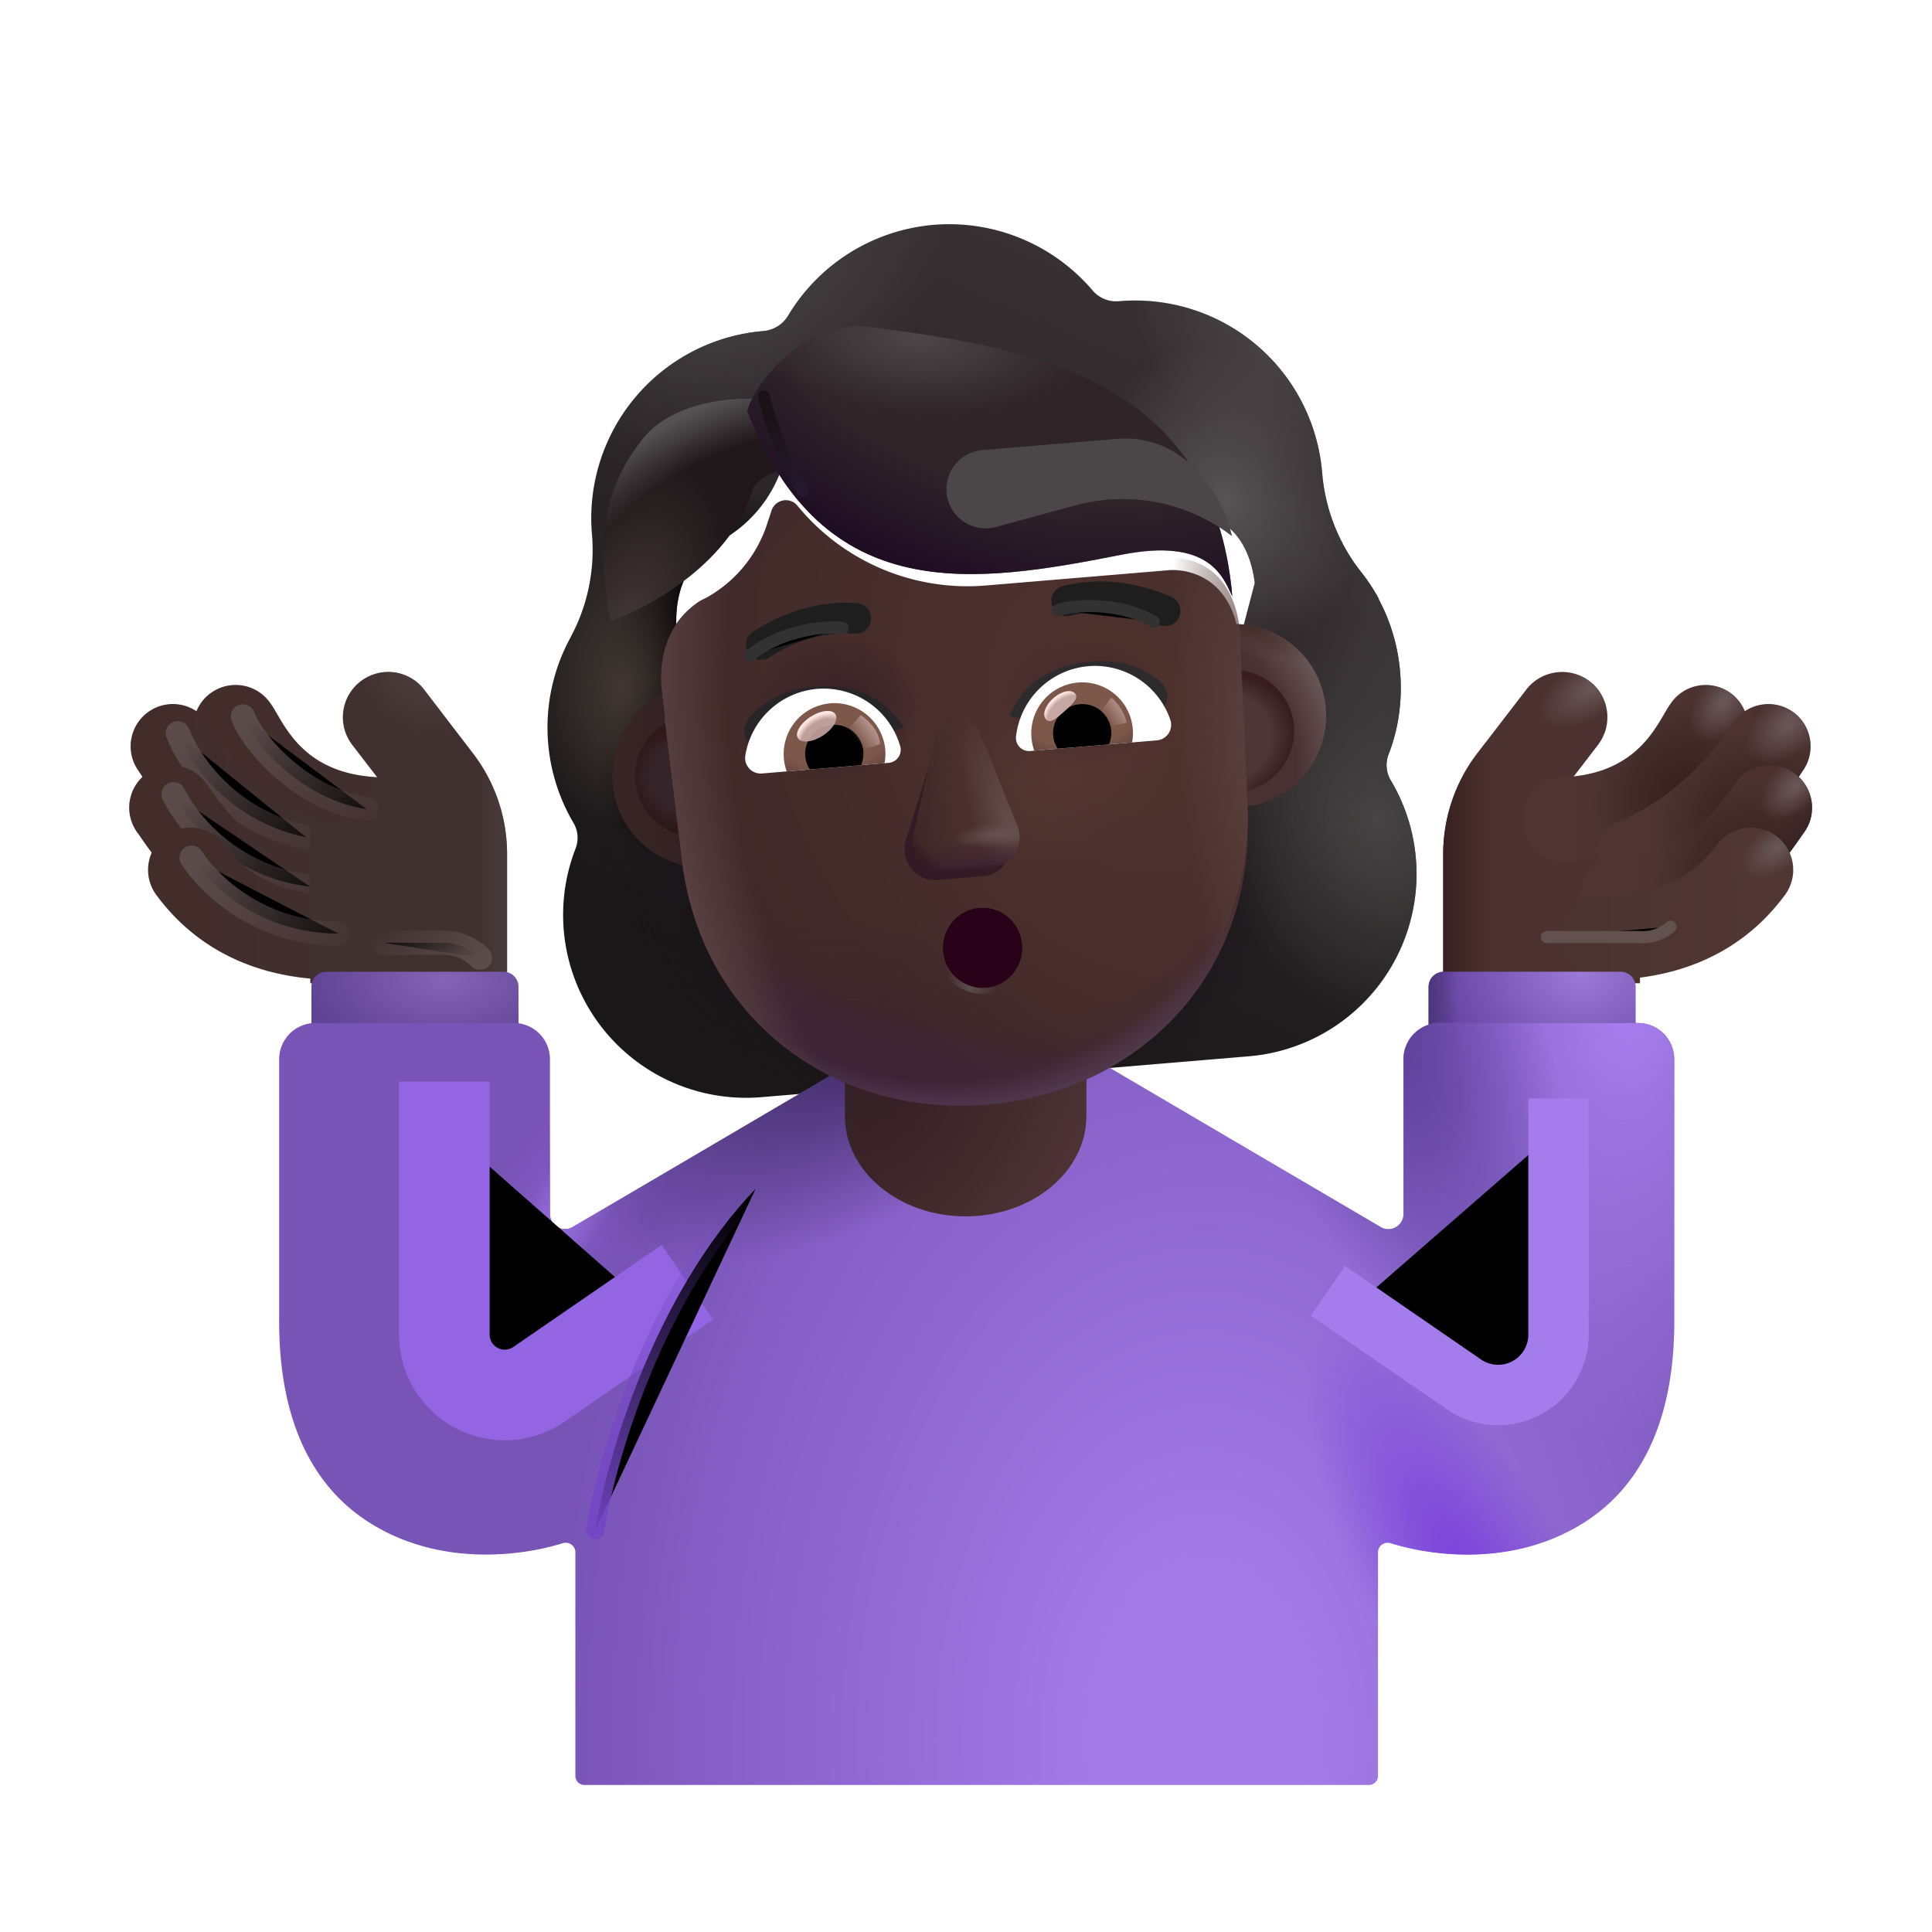 <svg width="100%" height="100%" viewBox="0 0 32 32" xmlns="http://www.w3.org/2000/svg"><path fill="url(#a)" fill-rule="evenodd" d="M3.492 11.478a.7.7 0 0 1 .978.157 2 2 0 0 1 .12.192l.002.002q.048.085.104.174c.077.12.171.25.294.37.233.228.608.468 1.267.5a.7.7 0 1 1-.068 1.398c-1.025-.05-1.718-.447-2.179-.898a3.5 3.5 0 0 1-.495-.618 6 6 0 0 1-.13-.216l-.004-.006-.044-.076-.002-.002a.7.7 0 0 1 .157-.978" clip-rule="evenodd"/><g filter="url(#b)"><path stroke="url(#c)" stroke-linecap="round" stroke-width=".4" d="M4.022 11.865c.196.501 1.018 1.387 2.052 1.538"/></g><path fill="url(#d)" fill-rule="evenodd" d="M2.453 11.794a.7.7 0 0 1 .978.157q.05.071.115.168c.261.391.703 1.052 1.515 1.4a.7.7 0 1 1-.551 1.287c-1.246-.534-1.935-1.603-2.156-1.946l-.058-.089a.7.7 0 0 1 .157-.977" clip-rule="evenodd"/><g filter="url(#e)"><path stroke="url(#f)" stroke-linecap="round" stroke-width=".4" d="M2.944 12.145c.196.501.844 1.458 2.127 1.723"/></g><path fill="url(#g)" fill-rule="evenodd" d="M2.421 12.816a.7.7 0 0 1 .98.142l.086.118c.301.42.763 1.062 1.779 1.062a.7.7 0 1 1 0 1.4c-1.776 0-2.637-1.24-2.925-1.654q-.037-.055-.062-.088a.7.7 0 0 1 .142-.98" clip-rule="evenodd"/><g filter="url(#h)"><path stroke="url(#i)" stroke-linecap="round" stroke-width=".4" d="M2.874 13.154c.238.483.966 1.38 2.267 1.534"/></g><path fill="url(#j)" fill-rule="evenodd" d="M2.733 13.847a.7.7 0 0 1 .98.142c.181.242.653.84 1.873.84a.7.7 0 1 1 0 1.4c-1.827 0-2.668-.964-2.994-1.402a.7.7 0 0 1 .141-.98" clip-rule="evenodd"/><path fill="#40302F" d="M5.973 11.285a.75.75 0 0 1 1.052.138l.804 1.047c.37.48.57 1.07.57 1.676v2.14H5.14v-2.698h1.626a1.3 1.3 0 0 0-.127-.204l-.805-1.047a.75.75 0 0 1 .138-1.052"/><path fill="url(#k)" d="M5.973 11.285a.75.75 0 0 1 1.052.138l.804 1.047c.37.48.57 1.07.57 1.676v2.14H5.14v-2.698h1.626a1.3 1.3 0 0 0-.127-.204l-.805-1.047a.75.75 0 0 1 .138-1.052"/><path fill="url(#l)" d="M5.973 11.285a.75.75 0 0 1 1.052.138l.804 1.047c.37.48.57 1.07.57 1.676v2.14H5.14v-2.698h1.626a1.3 1.3 0 0 0-.127-.204l-.805-1.047a.75.75 0 0 1 .138-1.052"/><g filter="url(#m)"><path fill="#4B3230" d="M26.18 11.285a.75.75 0 0 0-1.051.138l-.805 1.047a2.75 2.75 0 0 0-.57 1.676v2.14h3.259v-2.698h-1.627q.054-.107.128-.204l.804-1.047a.75.75 0 0 0-.138-1.052"/><path fill="url(#n)" d="M26.18 11.285a.75.75 0 0 0-1.051.138l-.805 1.047a2.75 2.75 0 0 0-.57 1.676v2.14h3.259v-2.698h-1.627q.054-.107.128-.204l.804-1.047a.75.75 0 0 0-.138-1.052"/><path fill="url(#o)" d="M26.18 11.285a.75.75 0 0 0-1.051.138l-.805 1.047a2.75 2.75 0 0 0-.57 1.676v2.14h3.259v-2.698h-1.627q.054-.107.128-.204l.804-1.047a.75.75 0 0 0-.138-1.052"/></g><path fill="url(#p)" fill-rule="evenodd" d="M28.661 11.478a.7.7 0 0 0-.977.157c-.045.061-.088.136-.116.183l-.005.01-.001.001c-.034.058-.066.114-.105.174-.077.12-.17.25-.294.37-.232.228-.607.468-1.267.5a.7.7 0 1 0 .069 1.398c1.024-.05 1.718-.447 2.178-.898.224-.22.383-.441.495-.618.054-.084.098-.16.13-.216l.004-.006c.029-.05.04-.07.045-.076l.001-.002a.7.7 0 0 0-.157-.978" clip-rule="evenodd"/><path fill="url(#q)" fill-rule="evenodd" d="M28.661 11.478a.7.7 0 0 0-.977.157c-.045.061-.088.136-.116.183l-.005.01-.001.001c-.034.058-.066.114-.105.174-.077.12-.17.25-.294.37-.232.228-.607.468-1.267.5a.7.7 0 1 0 .069 1.398c1.024-.05 1.718-.447 2.178-.898.224-.22.383-.441.495-.618.054-.084.098-.16.13-.216l.004-.006c.029-.05.04-.07.045-.076l.001-.002a.7.7 0 0 0-.157-.978" clip-rule="evenodd"/><path fill="url(#r)" fill-rule="evenodd" d="M28.661 11.478a.7.7 0 0 0-.977.157c-.045.061-.088.136-.116.183l-.005.01-.001.001c-.034.058-.066.114-.105.174-.077.12-.17.25-.294.37-.232.228-.607.468-1.267.5a.7.7 0 1 0 .069 1.398c1.024-.05 1.718-.447 2.178-.898.224-.22.383-.441.495-.618.054-.084.098-.16.13-.216l.004-.006c.029-.05.04-.07.045-.076l.001-.002a.7.7 0 0 0-.157-.978" clip-rule="evenodd"/><path fill="url(#s)" fill-rule="evenodd" d="M28.661 11.478a.7.7 0 0 0-.977.157c-.045.061-.088.136-.116.183l-.005.01-.001.001c-.034.058-.066.114-.105.174-.077.12-.17.25-.294.37-.232.228-.607.468-1.267.5a.7.7 0 1 0 .069 1.398c1.024-.05 1.718-.447 2.178-.898.224-.22.383-.441.495-.618.054-.084.098-.16.13-.216l.004-.006c.029-.05.04-.07.045-.076l.001-.002a.7.7 0 0 0-.157-.978" clip-rule="evenodd"/><path fill="url(#t)" fill-rule="evenodd" d="M29.7 11.794a.7.7 0 0 0-.977.157q-.05.071-.115.168c-.262.391-.921 1.114-1.733 1.46-.355.153-.503.45-.32.876.152.355.733.503 1.088.35 1.246-.533 1.935-1.602 2.156-1.945l.058-.089a.7.7 0 0 0-.157-.977" clip-rule="evenodd"/><path fill="url(#u)" fill-rule="evenodd" d="M29.7 11.794a.7.7 0 0 0-.977.157q-.05.071-.115.168c-.262.391-.921 1.114-1.733 1.46-.355.153-.503.45-.32.876.152.355.733.503 1.088.35 1.246-.533 1.935-1.602 2.156-1.945l.058-.089a.7.7 0 0 0-.157-.977" clip-rule="evenodd"/><path fill="url(#v)" fill-rule="evenodd" d="M29.7 11.794a.7.7 0 0 0-.977.157q-.05.071-.115.168c-.262.391-.921 1.114-1.733 1.46-.355.153-.503.45-.32.876.152.355.733.503 1.088.35 1.246-.533 1.935-1.602 2.156-1.945l.058-.089a.7.7 0 0 0-.157-.977" clip-rule="evenodd"/><path fill="url(#w)" fill-rule="evenodd" d="M29.7 11.794a.7.7 0 0 0-.977.157q-.05.071-.115.168c-.262.391-.921 1.114-1.733 1.46-.355.153-.503.45-.32.876.152.355.733.503 1.088.35 1.246-.533 1.935-1.602 2.156-1.945l.058-.089a.7.7 0 0 0-.157-.977" clip-rule="evenodd"/><path fill="url(#x)" fill-rule="evenodd" d="M29.732 12.816a.7.7 0 0 0-.98.142l-.086.118c-.301.42-.763 1.062-1.778 1.062a.7.7 0 1 0 0 1.4c1.775 0 2.636-1.24 2.924-1.654l.062-.088a.7.7 0 0 0-.142-.98" clip-rule="evenodd"/><path fill="url(#y)" fill-rule="evenodd" d="M29.732 12.816a.7.7 0 0 0-.98.142l-.086.118c-.301.42-.763 1.062-1.778 1.062a.7.7 0 1 0 0 1.4c1.775 0 2.636-1.24 2.924-1.654l.062-.088a.7.7 0 0 0-.142-.98" clip-rule="evenodd"/><path fill="url(#z)" fill-rule="evenodd" d="M29.732 12.816a.7.7 0 0 0-.98.142l-.086.118c-.301.42-.763 1.062-1.778 1.062a.7.7 0 1 0 0 1.4c1.775 0 2.636-1.24 2.924-1.654l.062-.088a.7.7 0 0 0-.142-.98" clip-rule="evenodd"/><path fill="url(#A)" fill-rule="evenodd" d="M29.732 12.816a.7.7 0 0 0-.98.142l-.086.118c-.301.42-.763 1.062-1.778 1.062a.7.7 0 1 0 0 1.4c1.775 0 2.636-1.24 2.924-1.654l.062-.088a.7.7 0 0 0-.142-.98" clip-rule="evenodd"/><path fill="url(#B)" fill-rule="evenodd" d="M29.42 13.847a.7.7 0 0 0-.98.142c-.18.242-.653.84-1.873.84a.7.7 0 1 0 0 1.4c1.828 0 2.668-.964 2.995-1.402a.7.7 0 0 0-.142-.98" clip-rule="evenodd"/><path fill="url(#C)" fill-rule="evenodd" d="M29.42 13.847a.7.7 0 0 0-.98.142c-.18.242-.653.84-1.873.84a.7.7 0 1 0 0 1.4c1.828 0 2.668-.964 2.995-1.402a.7.7 0 0 0-.142-.98" clip-rule="evenodd"/><g filter="url(#D)"><path stroke="url(#E)" stroke-linecap="round" stroke-width=".4" d="M3.172 14.205c.293.452 1.122 1.258 2.431 1.258"/></g><g filter="url(#F)"><path stroke="url(#G)" stroke-linecap="round" stroke-width=".4" d="M6.35 15.614h.997c.227 0 .444.09.604.25v0"/></g><g filter="url(#H)"><path stroke="#635150" stroke-linecap="round" stroke-width=".2" d="M25.623 15.52h1.515a.7.7 0 0 0 .532-.171"/></g><g fill-rule="evenodd" clip-rule="evenodd" filter="url(#I)"><path fill="url(#J)" d="M22.749 13.245c.165-.425.231-.89.191-1.366a3.1 3.1 0 0 0-.355-1.205h.005a3 3 0 0 0-.304-.46l-.002-.003a3.05 3.05 0 0 1-.634-1.623l-.001-.01a3.11 3.11 0 0 0-3.36-2.84.51.51 0 0 1-.446-.182 3.12 3.12 0 0 0-2.628-1.082 3.12 3.12 0 0 0-2.411 1.504.53.53 0 0 1-.41.255l-.08.008a3.11 3.11 0 0 0-2.76 3.351l.001.01c.05.59-.073 1.184-.355 1.705l-.001.004a3.11 3.11 0 0 0 .048 3.066c.078.127.091.289.036.428a3.03 3.03 0 0 0 3.083 4.117l8.063-.676a3.03 3.03 0 0 0 2.355-4.573.49.49 0 0 1-.035-.428M11.019 11.7h-.011l1.311 2.12c.337 2.623 1.144-.096 3.654-.307 2.51-.21 3.85 2.629 3.745-.014l.815-3.093c-.148-1.165-1.003-1.176-1.172-1.162l-3.025.253c-1.195.1-2.37-.39-3.128-1.32a.249.249 0 0 0-.43.084l-.062.188a2.17 2.17 0 0 1-1.113 1.3c-.212.134-.703.522-.648 1.415l.034.287z"/><path fill="url(#K)" d="M22.749 13.245c.165-.425.231-.89.191-1.366a3.1 3.1 0 0 0-.355-1.205h.005a3 3 0 0 0-.304-.46l-.002-.003a3.05 3.05 0 0 1-.634-1.623l-.001-.01a3.11 3.11 0 0 0-3.36-2.84.51.51 0 0 1-.446-.182 3.12 3.12 0 0 0-2.628-1.082 3.12 3.12 0 0 0-2.411 1.504.53.53 0 0 1-.41.255l-.08.008a3.11 3.11 0 0 0-2.76 3.351l.001.01c.05.59-.073 1.184-.355 1.705l-.001.004a3.11 3.11 0 0 0 .048 3.066c.078.127.091.289.036.428a3.03 3.03 0 0 0 3.083 4.117l8.063-.676a3.03 3.03 0 0 0 2.355-4.573.49.49 0 0 1-.035-.428M11.019 11.7h-.011l1.311 2.12c.337 2.623 1.144-.096 3.654-.307 2.51-.21 3.85 2.629 3.745-.014l.815-3.093c-.148-1.165-1.003-1.176-1.172-1.162l-3.025.253c-1.195.1-2.37-.39-3.128-1.32a.249.249 0 0 0-.43.084l-.062.188a2.17 2.17 0 0 1-1.113 1.3c-.212.134-.703.522-.648 1.415l.034.287z"/><path fill="url(#L)" d="M22.749 13.245c.165-.425.231-.89.191-1.366a3.1 3.1 0 0 0-.355-1.205h.005a3 3 0 0 0-.304-.46l-.002-.003a3.05 3.05 0 0 1-.634-1.623l-.001-.01a3.11 3.11 0 0 0-3.36-2.84.51.51 0 0 1-.446-.182 3.12 3.12 0 0 0-2.628-1.082 3.12 3.12 0 0 0-2.411 1.504.53.53 0 0 1-.41.255l-.08.008a3.11 3.11 0 0 0-2.76 3.351l.001.01c.05.59-.073 1.184-.355 1.705l-.001.004a3.11 3.11 0 0 0 .048 3.066c.078.127.091.289.036.428a3.03 3.03 0 0 0 3.083 4.117l8.063-.676a3.03 3.03 0 0 0 2.355-4.573.49.49 0 0 1-.035-.428M11.019 11.7h-.011l1.311 2.12c.337 2.623 1.144-.096 3.654-.307 2.51-.21 3.85 2.629 3.745-.014l.815-3.093c-.148-1.165-1.003-1.176-1.172-1.162l-3.025.253c-1.195.1-2.37-.39-3.128-1.32a.249.249 0 0 0-.43.084l-.062.188a2.17 2.17 0 0 1-1.113 1.3c-.212.134-.703.522-.648 1.415l.034.287z"/><path fill="url(#M)" d="M22.749 13.245c.165-.425.231-.89.191-1.366a3.1 3.1 0 0 0-.355-1.205h.005a3 3 0 0 0-.304-.46l-.002-.003a3.05 3.05 0 0 1-.634-1.623l-.001-.01a3.11 3.11 0 0 0-3.36-2.84.51.51 0 0 1-.446-.182 3.12 3.12 0 0 0-2.628-1.082 3.12 3.12 0 0 0-2.411 1.504.53.53 0 0 1-.41.255l-.08.008a3.11 3.11 0 0 0-2.76 3.351l.001.01c.05.59-.073 1.184-.355 1.705l-.001.004a3.11 3.11 0 0 0 .048 3.066c.078.127.091.289.036.428a3.03 3.03 0 0 0 3.083 4.117l8.063-.676a3.03 3.03 0 0 0 2.355-4.573.49.49 0 0 1-.035-.428M11.019 11.7h-.011l1.311 2.12c.337 2.623 1.144-.096 3.654-.307 2.51-.21 3.85 2.629 3.745-.014l.815-3.093c-.148-1.165-1.003-1.176-1.172-1.162l-3.025.253c-1.195.1-2.37-.39-3.128-1.32a.249.249 0 0 0-.43.084l-.062.188a2.17 2.17 0 0 1-1.113 1.3c-.212.134-.703.522-.648 1.415l.034.287z"/><path fill="url(#N)" d="M22.749 13.245c.165-.425.231-.89.191-1.366a3.1 3.1 0 0 0-.355-1.205h.005a3 3 0 0 0-.304-.46l-.002-.003a3.05 3.05 0 0 1-.634-1.623l-.001-.01a3.11 3.11 0 0 0-3.36-2.84.51.51 0 0 1-.446-.182 3.12 3.12 0 0 0-2.628-1.082 3.12 3.12 0 0 0-2.411 1.504.53.53 0 0 1-.41.255l-.08.008a3.11 3.11 0 0 0-2.76 3.351l.001.01c.05.59-.073 1.184-.355 1.705l-.001.004a3.11 3.11 0 0 0 .048 3.066c.078.127.091.289.036.428a3.03 3.03 0 0 0 3.083 4.117l8.063-.676a3.03 3.03 0 0 0 2.355-4.573.49.49 0 0 1-.035-.428M11.019 11.7h-.011l1.311 2.12c.337 2.623 1.144-.096 3.654-.307 2.51-.21 3.85 2.629 3.745-.014l.815-3.093c-.148-1.165-1.003-1.176-1.172-1.162l-3.025.253c-1.195.1-2.37-.39-3.128-1.32a.249.249 0 0 0-.43.084l-.062.188a2.17 2.17 0 0 1-1.113 1.3c-.212.134-.703.522-.648 1.415l.034.287z"/><path fill="url(#O)" d="M22.749 13.245c.165-.425.231-.89.191-1.366a3.1 3.1 0 0 0-.355-1.205h.005a3 3 0 0 0-.304-.46l-.002-.003a3.05 3.05 0 0 1-.634-1.623l-.001-.01a3.11 3.11 0 0 0-3.36-2.84.51.51 0 0 1-.446-.182 3.12 3.12 0 0 0-2.628-1.082 3.12 3.12 0 0 0-2.411 1.504.53.53 0 0 1-.41.255l-.08.008a3.11 3.11 0 0 0-2.76 3.351l.001.01c.05.59-.073 1.184-.355 1.705l-.001.004a3.11 3.11 0 0 0 .048 3.066c.078.127.091.289.036.428a3.03 3.03 0 0 0 3.083 4.117l8.063-.676a3.03 3.03 0 0 0 2.355-4.573.49.49 0 0 1-.035-.428M11.019 11.7h-.011l1.311 2.12c.337 2.623 1.144-.096 3.654-.307 2.51-.21 3.85 2.629 3.745-.014l.815-3.093c-.148-1.165-1.003-1.176-1.172-1.162l-3.025.253c-1.195.1-2.37-.39-3.128-1.32a.249.249 0 0 0-.43.084l-.062.188a2.17 2.17 0 0 1-1.113 1.3c-.212.134-.703.522-.648 1.415l.034.287z"/><path fill="url(#P)" d="M22.749 13.245c.165-.425.231-.89.191-1.366a3.1 3.1 0 0 0-.355-1.205h.005a3 3 0 0 0-.304-.46l-.002-.003a3.05 3.05 0 0 1-.634-1.623l-.001-.01a3.11 3.11 0 0 0-3.36-2.84.51.51 0 0 1-.446-.182 3.12 3.12 0 0 0-2.628-1.082 3.12 3.12 0 0 0-2.411 1.504.53.53 0 0 1-.41.255l-.08.008a3.11 3.11 0 0 0-2.76 3.351l.001.01c.05.59-.073 1.184-.355 1.705l-.001.004a3.11 3.11 0 0 0 .048 3.066c.078.127.091.289.036.428a3.03 3.03 0 0 0 3.083 4.117l8.063-.676a3.03 3.03 0 0 0 2.355-4.573.49.49 0 0 1-.035-.428M11.019 11.7h-.011l1.311 2.12c.337 2.623 1.144-.096 3.654-.307 2.51-.21 3.85 2.629 3.745-.014l.815-3.093c-.148-1.165-1.003-1.176-1.172-1.162l-3.025.253c-1.195.1-2.37-.39-3.128-1.32a.249.249 0 0 0-.43.084l-.062.188a2.17 2.17 0 0 1-1.113 1.3c-.212.134-.703.522-.648 1.415l.034.287z"/><path fill="url(#Q)" d="M22.749 13.245c.165-.425.231-.89.191-1.366a3.1 3.1 0 0 0-.355-1.205h.005a3 3 0 0 0-.304-.46l-.002-.003a3.05 3.05 0 0 1-.634-1.623l-.001-.01a3.11 3.11 0 0 0-3.36-2.84.51.51 0 0 1-.446-.182 3.12 3.12 0 0 0-2.628-1.082 3.12 3.12 0 0 0-2.411 1.504.53.53 0 0 1-.41.255l-.08.008a3.11 3.11 0 0 0-2.76 3.351l.001.01c.05.59-.073 1.184-.355 1.705l-.001.004a3.11 3.11 0 0 0 .048 3.066c.078.127.091.289.036.428a3.03 3.03 0 0 0 3.083 4.117l8.063-.676a3.03 3.03 0 0 0 2.355-4.573.49.49 0 0 1-.035-.428M11.019 11.7h-.011l1.311 2.12c.337 2.623 1.144-.096 3.654-.307 2.51-.21 3.85 2.629 3.745-.014l.815-3.093c-.148-1.165-1.003-1.176-1.172-1.162l-3.025.253c-1.195.1-2.37-.39-3.128-1.32a.249.249 0 0 0-.43.084l-.062.188a2.17 2.17 0 0 1-1.113 1.3c-.212.134-.703.522-.648 1.415l.034.287z"/><path fill="url(#R)" d="M22.749 13.245c.165-.425.231-.89.191-1.366a3.1 3.1 0 0 0-.355-1.205h.005a3 3 0 0 0-.304-.46l-.002-.003a3.05 3.05 0 0 1-.634-1.623l-.001-.01a3.11 3.11 0 0 0-3.36-2.84.51.51 0 0 1-.446-.182 3.12 3.12 0 0 0-2.628-1.082 3.12 3.12 0 0 0-2.411 1.504.53.53 0 0 1-.41.255l-.08.008a3.11 3.11 0 0 0-2.76 3.351l.001.01c.05.59-.073 1.184-.355 1.705l-.001.004a3.11 3.11 0 0 0 .048 3.066c.078.127.091.289.036.428a3.03 3.03 0 0 0 3.083 4.117l8.063-.676a3.03 3.03 0 0 0 2.355-4.573.49.49 0 0 1-.035-.428M11.019 11.7h-.011l1.311 2.12c.337 2.623 1.144-.096 3.654-.307 2.51-.21 3.85 2.629 3.745-.014l.815-3.093c-.148-1.165-1.003-1.176-1.172-1.162l-3.025.253c-1.195.1-2.37-.39-3.128-1.32a.249.249 0 0 0-.43.084l-.062.188a2.17 2.17 0 0 1-1.113 1.3c-.212.134-.703.522-.648 1.415l.034.287z"/><path fill="url(#S)" d="M22.749 13.245c.165-.425.231-.89.191-1.366a3.1 3.1 0 0 0-.355-1.205h.005a3 3 0 0 0-.304-.46l-.002-.003a3.05 3.05 0 0 1-.634-1.623l-.001-.01a3.11 3.11 0 0 0-3.36-2.84.51.51 0 0 1-.446-.182 3.12 3.12 0 0 0-2.628-1.082 3.12 3.12 0 0 0-2.411 1.504.53.53 0 0 1-.41.255l-.08.008a3.11 3.11 0 0 0-2.76 3.351l.001.01c.05.59-.073 1.184-.355 1.705l-.001.004a3.11 3.11 0 0 0 .048 3.066c.078.127.091.289.036.428a3.03 3.03 0 0 0 3.083 4.117l8.063-.676a3.03 3.03 0 0 0 2.355-4.573.49.49 0 0 1-.035-.428M11.019 11.7h-.011l1.311 2.12c.337 2.623 1.144-.096 3.654-.307 2.51-.21 3.85 2.629 3.745-.014l.815-3.093c-.148-1.165-1.003-1.176-1.172-1.162l-3.025.253c-1.195.1-2.37-.39-3.128-1.32a.249.249 0 0 0-.43.084l-.062.188a2.17 2.17 0 0 1-1.113 1.3c-.212.134-.703.522-.648 1.415l.034.287z"/><path fill="url(#T)" d="M22.749 13.245c.165-.425.231-.89.191-1.366a3.1 3.1 0 0 0-.355-1.205h.005a3 3 0 0 0-.304-.46l-.002-.003a3.05 3.05 0 0 1-.634-1.623l-.001-.01a3.11 3.11 0 0 0-3.36-2.84.51.51 0 0 1-.446-.182 3.12 3.12 0 0 0-2.628-1.082 3.12 3.12 0 0 0-2.411 1.504.53.53 0 0 1-.41.255l-.08.008a3.11 3.11 0 0 0-2.76 3.351l.001.01c.05.59-.073 1.184-.355 1.705l-.001.004a3.11 3.11 0 0 0 .048 3.066c.078.127.091.289.036.428a3.03 3.03 0 0 0 3.083 4.117l8.063-.676a3.03 3.03 0 0 0 2.355-4.573.49.49 0 0 1-.035-.428M11.019 11.7h-.011l1.311 2.12c.337 2.623 1.144-.096 3.654-.307 2.51-.21 3.85 2.629 3.745-.014l.815-3.093c-.148-1.165-1.003-1.176-1.172-1.162l-3.025.253c-1.195.1-2.37-.39-3.128-1.32a.249.249 0 0 0-.43.084l-.062.188a2.17 2.17 0 0 1-1.113 1.3c-.212.134-.703.522-.648 1.415l.034.287z"/></g><path fill="url(#U)" d="M27.092 16.345a.25.25 0 0 0-.25-.25h-2.93a.25.25 0 0 0-.25.25v1.318h3.43z"/><path fill="url(#V)" d="M27.092 16.345a.25.25 0 0 0-.25-.25h-2.93a.25.25 0 0 0-.25.25v1.318h3.43z"/><path fill="url(#W)" d="M5.158 16.345a.25.25 0 0 1 .25-.25h2.93a.25.25 0 0 1 .25.25v1.13h-3.43z"/><g filter="url(#X)"><path fill="url(#Y)" d="M9.484 20.574a.25.25 0 0 1-.375-.216v-2.564a.6.6 0 0 0-.6-.6H5.224a.6.6 0 0 0-.6.6v4.286c-.005.85.112 2.507 1.485 3.383 1.148.733 2.5.57 3.213.347.101-.031.208.042.208.148v3.707c0 .082.068.15.15.15h12.994a.15.15 0 0 0 .15-.15v-3.707c0-.106.108-.18.209-.148.713.223 2.065.386 3.213-.347 1.373-.876 1.49-2.534 1.485-3.383v-4.286a.6.6 0 0 0-.6-.6h-3.285a.6.6 0 0 0-.6.6v2.564a.25.25 0 0 1-.375.216l-6.694-3.932z"/><path fill="url(#Z)" d="M9.484 20.574a.25.25 0 0 1-.375-.216v-2.564a.6.6 0 0 0-.6-.6H5.224a.6.6 0 0 0-.6.6v4.286c-.005.85.112 2.507 1.485 3.383 1.148.733 2.5.57 3.213.347.101-.031.208.042.208.148v3.707c0 .082.068.15.15.15h12.994a.15.15 0 0 0 .15-.15v-3.707c0-.106.108-.18.209-.148.713.223 2.065.386 3.213-.347 1.373-.876 1.49-2.534 1.485-3.383v-4.286a.6.6 0 0 0-.6-.6h-3.285a.6.6 0 0 0-.6.6v2.564a.25.25 0 0 1-.375.216l-6.694-3.932z"/><path fill="url(#aa)" d="M9.484 20.574a.25.25 0 0 1-.375-.216v-2.564a.6.6 0 0 0-.6-.6H5.224a.6.6 0 0 0-.6.6v4.286c-.005.85.112 2.507 1.485 3.383 1.148.733 2.5.57 3.213.347.101-.031.208.042.208.148v3.707c0 .082.068.15.15.15h12.994a.15.15 0 0 0 .15-.15v-3.707c0-.106.108-.18.209-.148.713.223 2.065.386 3.213-.347 1.373-.876 1.49-2.534 1.485-3.383v-4.286a.6.6 0 0 0-.6-.6h-3.285a.6.6 0 0 0-.6.6v2.564a.25.25 0 0 1-.375.216l-6.694-3.932z"/><path fill="url(#ab)" d="M9.484 20.574a.25.25 0 0 1-.375-.216v-2.564a.6.6 0 0 0-.6-.6H5.224a.6.6 0 0 0-.6.6v4.286c-.005.85.112 2.507 1.485 3.383 1.148.733 2.5.57 3.213.347.101-.031.208.042.208.148v3.707c0 .082.068.15.15.15h12.994a.15.15 0 0 0 .15-.15v-3.707c0-.106.108-.18.209-.148.713.223 2.065.386 3.213-.347 1.373-.876 1.49-2.534 1.485-3.383v-4.286a.6.6 0 0 0-.6-.6h-3.285a.6.6 0 0 0-.6.6v2.564a.25.25 0 0 1-.375.216l-6.694-3.932z"/><path fill="url(#ac)" d="M9.484 20.574a.25.25 0 0 1-.375-.216v-2.564a.6.6 0 0 0-.6-.6H5.224a.6.6 0 0 0-.6.6v4.286c-.005.85.112 2.507 1.485 3.383 1.148.733 2.5.57 3.213.347.101-.031.208.042.208.148v3.707c0 .082.068.15.15.15h12.994a.15.15 0 0 0 .15-.15v-3.707c0-.106.108-.18.209-.148.713.223 2.065.386 3.213-.347 1.373-.876 1.49-2.534 1.485-3.383v-4.286a.6.6 0 0 0-.6-.6h-3.285a.6.6 0 0 0-.6.6v2.564a.25.25 0 0 1-.375.216l-6.694-3.932z"/><path fill="url(#ad)" d="M9.484 20.574a.25.25 0 0 1-.375-.216v-2.564a.6.6 0 0 0-.6-.6H5.224a.6.6 0 0 0-.6.6v4.286c-.005.85.112 2.507 1.485 3.383 1.148.733 2.5.57 3.213.347.101-.031.208.042.208.148v3.707c0 .082.068.15.15.15h12.994a.15.15 0 0 0 .15-.15v-3.707c0-.106.108-.18.209-.148.713.223 2.065.386 3.213-.347 1.373-.876 1.49-2.534 1.485-3.383v-4.286a.6.6 0 0 0-.6-.6h-3.285a.6.6 0 0 0-.6.6v2.564a.25.25 0 0 1-.375.216l-6.694-3.932z"/><path fill="url(#ae)" d="M9.484 20.574a.25.25 0 0 1-.375-.216v-2.564a.6.6 0 0 0-.6-.6H5.224a.6.6 0 0 0-.6.6v4.286c-.005.85.112 2.507 1.485 3.383 1.148.733 2.5.57 3.213.347.101-.031.208.042.208.148v3.707c0 .082.068.15.15.15h12.994a.15.15 0 0 0 .15-.15v-3.707c0-.106.108-.18.209-.148.713.223 2.065.386 3.213-.347 1.373-.876 1.49-2.534 1.485-3.383v-4.286a.6.6 0 0 0-.6-.6h-3.285a.6.6 0 0 0-.6.6v2.564a.25.25 0 0 1-.375.216l-6.694-3.932z"/></g><path fill="url(#af)" d="M15.994 20.147c-1.105 0-2-.744-2-1.661v-1.963c0-.917.895-1.661 2-1.661s2 .744 2 1.661v1.963c0 .917-.896 1.661-2 1.661"/><g filter="url(#ag)"><path stroke="#9465E3" stroke-linecap="square" stroke-width="1.5" d="M7.36 18.663v3.442a1 1 0 0 0 1.566.824l1.84-1.266"/></g><g filter="url(#ah)"><path stroke="#A57CEC" stroke-linecap="square" d="M25.814 18.695v3.41a1 1 0 0 1-1.567.824l-1.84-1.266"/></g><g filter="url(#ai)"><path stroke="url(#aj)" stroke-linecap="round" stroke-width=".3" d="M9.86 25.345c.177-1.146.956-3.881 2.656-5.656"/></g><g filter="url(#ak)"><path fill="url(#al)" d="M11.611 14.367a1.517 1.517 0 1 0-.253-3.023 1.517 1.517 0 0 0 .253 3.023"/></g><g filter="url(#am)"><path fill="url(#an)" d="M20.549 13.618a1.517 1.517 0 1 0-.253-3.023 1.517 1.517 0 0 0 .253 3.023"/><path fill="url(#ao)" d="M20.549 13.618a1.517 1.517 0 1 0-.253-3.023 1.517 1.517 0 0 0 .253 3.023"/></g><g filter="url(#ap)"><path fill="#4C3637" d="M20.507 13.116a1.013 1.013 0 1 0-.17-2.019 1.013 1.013 0 0 0 .17 2.019"/><path fill="url(#aq)" d="M20.507 13.116a1.013 1.013 0 1 0-.17-2.019 1.013 1.013 0 0 0 .17 2.019"/></g><g filter="url(#ar)"><path fill="#35252B" d="M11.587 13.863a1.013 1.013 0 1 0-.169-2.018 1.013 1.013 0 0 0 .17 2.018"/><path fill="url(#as)" d="M11.587 13.863a1.013 1.013 0 1 0-.169-2.018 1.013 1.013 0 0 0 .17 2.018"/></g><g filter="url(#at)"><path fill="url(#au)" d="M11.008 11.7h.011l-.03-.249-.034-.286c-.055-.893.436-1.282.648-1.416l.046-.023.047-.023a2.17 2.17 0 0 0 1.02-1.254l.062-.188a.249.249 0 0 1 .43-.085 3.64 3.64 0 0 0 3.128 1.321l3.025-.253c.17-.014 1.024-.003 1.172 1.162l.13 2.897c.105 2.642-1.803 4.583-4.312 4.793s-4.715-1.385-5.051-4.009z"/><path fill="url(#av)" d="M11.008 11.7h.011l-.03-.249-.034-.286c-.055-.893.436-1.282.648-1.416l.046-.023.047-.023a2.17 2.17 0 0 0 1.02-1.254l.062-.188a.249.249 0 0 1 .43-.085 3.64 3.64 0 0 0 3.128 1.321l3.025-.253c.17-.014 1.024-.003 1.172 1.162l.13 2.897c.105 2.642-1.803 4.583-4.312 4.793s-4.715-1.385-5.051-4.009z"/><path fill="url(#aw)" d="M11.008 11.7h.011l-.03-.249-.034-.286c-.055-.893.436-1.282.648-1.416l.046-.023.047-.023a2.17 2.17 0 0 0 1.02-1.254l.062-.188a.249.249 0 0 1 .43-.085 3.64 3.64 0 0 0 3.128 1.321l3.025-.253c.17-.014 1.024-.003 1.172 1.162l.13 2.897c.105 2.642-1.803 4.583-4.312 4.793s-4.715-1.385-5.051-4.009z"/><path fill="url(#ax)" d="M11.008 11.7h.011l-.03-.249-.034-.286c-.055-.893.436-1.282.648-1.416l.046-.023.047-.023a2.17 2.17 0 0 0 1.02-1.254l.062-.188a.249.249 0 0 1 .43-.085 3.64 3.64 0 0 0 3.128 1.321l3.025-.253c.17-.014 1.024-.003 1.172 1.162l.13 2.897c.105 2.642-1.803 4.583-4.312 4.793s-4.715-1.385-5.051-4.009z"/><path fill="url(#ay)" d="M11.008 11.7h.011l-.03-.249-.034-.286c-.055-.893.436-1.282.648-1.416l.046-.023.047-.023a2.17 2.17 0 0 0 1.02-1.254l.062-.188a.249.249 0 0 1 .43-.085 3.64 3.64 0 0 0 3.128 1.321l3.025-.253c.17-.014 1.024-.003 1.172 1.162l.13 2.897c.105 2.642-1.803 4.583-4.312 4.793s-4.715-1.385-5.051-4.009z"/><path fill="url(#az)" d="M11.008 11.7h.011l-.03-.249-.034-.286c-.055-.893.436-1.282.648-1.416l.046-.023.047-.023a2.17 2.17 0 0 0 1.02-1.254l.062-.188a.249.249 0 0 1 .43-.085 3.64 3.64 0 0 0 3.128 1.321l3.025-.253c.17-.014 1.024-.003 1.172 1.162l.13 2.897c.105 2.642-1.803 4.583-4.312 4.793s-4.715-1.385-5.051-4.009z"/><path fill="url(#aA)" d="M11.008 11.7h.011l-.03-.249-.034-.286c-.055-.893.436-1.282.648-1.416l.046-.023.047-.023a2.17 2.17 0 0 0 1.02-1.254l.062-.188a.249.249 0 0 1 .43-.085 3.64 3.64 0 0 0 3.128 1.321l3.025-.253c.17-.014 1.024-.003 1.172 1.162l.13 2.897c.105 2.642-1.803 4.583-4.312 4.793s-4.715-1.385-5.051-4.009z"/><path fill="url(#aB)" d="M11.008 11.7h.011l-.03-.249-.034-.286c-.055-.893.436-1.282.648-1.416l.046-.023.047-.023a2.17 2.17 0 0 0 1.02-1.254l.062-.188a.249.249 0 0 1 .43-.085 3.64 3.64 0 0 0 3.128 1.321l3.025-.253c.17-.014 1.024-.003 1.172 1.162l.13 2.897c.105 2.642-1.803 4.583-4.312 4.793s-4.715-1.385-5.051-4.009z"/></g><path fill="url(#aC)" d="M11.008 11.7h.011l-.03-.249-.034-.286c-.055-.893.436-1.282.648-1.416l.046-.023.047-.023a2.17 2.17 0 0 0 1.02-1.254l.062-.188a.249.249 0 0 1 .43-.085 3.64 3.64 0 0 0 3.128 1.321l3.025-.253c.17-.014 1.024-.003 1.172 1.162l.13 2.897c.105 2.642-1.803 4.583-4.312 4.793s-4.715-1.385-5.051-4.009z"/><g filter="url(#aD)"><path fill="#331B25" d="m15.5 12.308-.508 1.651a.508.508 0 0 0 .544.616l.74-.062a.51.51 0 0 0 .433-.698l-.633-1.555c-.137-.345-.493-.315-.575.048"/></g><g filter="url(#aE)"><path fill="#4A302D" d="m15.5 12.177-.366 1.64a.508.508 0 0 0 .544.615l.739-.062a.51.51 0 0 0 .434-.698l-.633-1.555c-.137-.345-.636-.303-.719.06"/><path fill="url(#aF)" d="m15.5 12.177-.366 1.64a.508.508 0 0 0 .544.615l.739-.062a.51.51 0 0 0 .434-.698l-.633-1.555c-.137-.345-.636-.303-.719.06"/><path fill="url(#aG)" d="m15.5 12.177-.366 1.64a.508.508 0 0 0 .544.615l.739-.062a.51.51 0 0 0 .434-.698l-.633-1.555c-.137-.345-.636-.303-.719.06"/><path fill="url(#aH)" d="m15.5 12.177-.366 1.64a.508.508 0 0 0 .544.615l.739-.062a.51.51 0 0 0 .434-.698l-.633-1.555c-.137-.345-.636-.303-.719.06"/><path fill="url(#aI)" d="m15.5 12.177-.366 1.64a.508.508 0 0 0 .544.615l.739-.062a.51.51 0 0 0 .434-.698l-.633-1.555c-.137-.345-.636-.303-.719.06"/></g><path fill="url(#aJ)" d="m15.5 12.177-.366 1.64a.508.508 0 0 0 .544.615l.739-.062a.51.51 0 0 0 .434-.698l-.633-1.555c-.137-.345-.636-.303-.719.06"/><path fill="url(#aK)" d="m15.5 12.177-.366 1.64a.508.508 0 0 0 .544.615l.739-.062a.51.51 0 0 0 .434-.698l-.633-1.555c-.137-.345-.636-.303-.719.06"/><g filter="url(#aL)"><path fill="#2D2B2E" d="M16.915 11.862c.213-.46.563-.838 1.379-.906.357-.03.71.04 1.037.262.27.183.257.447.07.561l-.497.342c-.63-.147-1.309-.117-1.989-.259"/></g><g filter="url(#aM)"><path fill="#272528" d="M14.77 12.042c-.287-.418-.695-.733-1.511-.664-.357.03-.693.158-.979.43-.235.226-.18.484.024.566l.547.254c.596-.25 1.271-.333 1.918-.586"/></g><g filter="url(#aN)"><path fill="#1E1E1E" d="m12.555 11.083-.004.003a.253.253 0 0 1-.296-.41h.001v-.001l.003-.002.009-.006a2 2 0 0 1 .133-.084c.09-.052.216-.12.373-.184.31-.129.75-.252 1.24-.207a.253.253 0 0 1-.047.503 2.14 2.14 0 0 0-1 .171 2.6 2.6 0 0 0-.393.204z"/></g><g filter="url(#aO)"><path fill="#1E1E1E" fill-rule="evenodd" d="m19.217 10.093-.112.227za.253.253 0 0 1-.223.454l-.005-.003-.02-.01-.09-.035a3 3 0 0 0-.333-.1 2.14 2.14 0 0 0-1.014-.002.253.253 0 1 1-.13-.49 2.64 2.64 0 0 1 1.257-.001 3 3 0 0 1 .544.18l.01.004.002.002z" clip-rule="evenodd"/></g><path fill="#fff" d="M18.027 11.034a1.32 1.32 0 0 1 1.357.888.258.258 0 0 1-.225.341l-2.096.176a.217.217 0 0 1-.235-.238 1.32 1.32 0 0 1 1.2-1.167"/><path fill="url(#aP)" d="M17.854 11.305a.84.84 0 0 1 .897.992l-1.62.136a.845.845 0 0 1 .723-1.128"/><path fill="#000" d="M17.444 12.184a.48.48 0 0 1 .44-.52.48.48 0 0 1 .485.665l-.85.07a.44.44 0 0 1-.075-.215"/><g filter="url(#aQ)"><path fill="#C7A7A3" d="M17.807 11.488c.066.075-.05.183-.183.3-.133.118-.232.202-.298.127-.067-.075-.013-.231.12-.349s.295-.153.36-.078"/><path fill="url(#aR)" d="M17.807 11.488c.066.075-.05.183-.183.3-.133.118-.232.202-.298.127-.067-.075-.013-.231.12-.349s.295-.153.36-.078"/></g><g filter="url(#aS)"><path fill="url(#aT)" d="M18.662 11.97a.8.8 0 0 0-.254-.416l-.221.288.128.205z"/></g><path fill="#fff" d="M13.535 11.41a1.32 1.32 0 0 0-1.19 1.102.258.258 0 0 0 .278.299l2.097-.176a.217.217 0 0 0 .191-.273 1.32 1.32 0 0 0-1.376-.952"/><path fill="url(#aU)" d="M13.75 11.65a.842.842 0 0 0-.719 1.127l1.62-.136a.9.9 0 0 0 .012-.224.847.847 0 0 0-.913-.768"/><path fill="#000" d="M14.3 12.447a.48.48 0 0 0-.52-.44.48.48 0 0 0-.368.737l.85-.071a.5.5 0 0 0 .038-.226"/><g filter="url(#aV)"><path fill="url(#aW)" d="M14.578 12.325c-.023-.271-.258-.433-.322-.483l-.249.285.195.325z"/></g><g filter="url(#aX)" transform="rotate(-32.704 13.527 12.029)"><ellipse cx="13.527" cy="12.029" fill="#C7A7A3" fill-opacity=".9" rx=".367" ry=".186"/><ellipse cx="13.527" cy="12.029" fill="url(#aY)" rx=".367" ry=".186"/></g><g filter="url(#aZ)"><path stroke="#323233" stroke-linecap="round" stroke-width=".2" d="M17.522 10.105c.297-.1 1.054-.126 1.588.192"/></g><g filter="url(#ba)"><path stroke="#323233" stroke-linecap="round" stroke-width=".2" d="M13.96 10.403c-.309-.048-1.06.052-1.533.454"/></g><g filter="url(#bb)"><path fill="#20171A" d="M10.653 7.26c.484-.608 1.49-.693 1.962-.648l.473 1.181c-.24-.017-.445.085-.609.273-.322 1.22-1.715 1.994-2.371 2.229-.257-1.39-.085-2.245.545-3.036"/><path fill="url(#bc)" d="M10.653 7.26c.484-.608 1.49-.693 1.962-.648l.473 1.181c-.24-.017-.445.085-.609.273-.322 1.22-1.715 1.994-2.371 2.229-.257-1.39-.085-2.245.545-3.036"/><path fill="url(#bd)" d="M10.653 7.26c.484-.608 1.49-.693 1.962-.648l.473 1.181c-.24-.017-.445.085-.609.273-.322 1.22-1.715 1.994-2.371 2.229-.257-1.39-.085-2.245.545-3.036"/></g><g filter="url(#be)"><path fill="#2F2428" d="M14.707 5.214c-1.084-.145-1.95.996-2.028 1.4 1.267 3.247 3.752 2.855 6.198 2.374 1.463-.288 1.68.372 1.833.687-.31-3.695-3.51-4.125-5.976-4.457z"/><path fill="url(#bf)" d="M14.707 5.214c-1.084-.145-1.95.996-2.028 1.4 1.267 3.247 3.752 2.855 6.198 2.374 1.463-.288 1.68.372 1.833.687-.31-3.695-3.51-4.125-5.976-4.457z"/><path fill="url(#bg)" d="M14.707 5.214c-1.084-.145-1.95.996-2.028 1.4 1.267 3.247 3.752 2.855 6.198 2.374 1.463-.288 1.68.372 1.833.687-.31-3.695-3.51-4.125-5.976-4.457z"/></g><g filter="url(#bh)"><path stroke="url(#bi)" stroke-linecap="round" stroke-width=".2" d="M12.655 6.568c.041.226.312 1.068.647 1.563"/></g><g filter="url(#bj)"><path fill="#4B4648" d="m17.818 8.369-1.318.358a.649.649 0 1 1-.225-1.272l2.2-.184c1.3-.11 1.84 1.165 1.93 1.609a2.97 2.97 0 0 0-2.587-.511"/></g><g filter="url(#bk)"><ellipse cx="16.275" cy="15.7" stroke="url(#bl)" stroke-width=".2" rx=".654" ry=".662"/></g><ellipse cx="16.275" cy="15.7" fill="#290118" rx=".654" ry=".662"/><defs><radialGradient id="l" cx="0" cy="0" r="1" gradientTransform="matrix(-.521 .869 -1.022 -.613 7.016 11.13)" gradientUnits="userSpaceOnUse"><stop stop-color="#4D3E3C"/><stop offset="1" stop-color="#4D3E3C" stop-opacity="0"/></radialGradient><radialGradient id="o" cx="0" cy="0" r="1" gradientTransform="matrix(.852 -.555 .267 .41 26.232 11.38)" gradientUnits="userSpaceOnUse"><stop offset=".116" stop-color="#665554"/><stop offset="1" stop-color="#665554" stop-opacity="0"/></radialGradient><radialGradient id="q" cx="0" cy="0" r="1" gradientTransform="rotate(41.644 -3.082 41.68)scale(1.444 4.932)" gradientUnits="userSpaceOnUse"><stop offset=".715" stop-color="#3D2625" stop-opacity="0"/><stop offset="1" stop-color="#3D2625"/></radialGradient><radialGradient id="r" cx="0" cy="0" r="1" gradientTransform="rotate(-136.326 16.57 .982)scale(1.451 1.639)" gradientUnits="userSpaceOnUse"><stop stop-color="#33201D"/><stop offset="1" stop-color="#33201D" stop-opacity="0"/></radialGradient><radialGradient id="s" cx="0" cy="0" r="1" gradientTransform="matrix(.453 -.609 .352 .262 28.552 11.63)" gradientUnits="userSpaceOnUse"><stop offset=".116" stop-color="#665554"/><stop offset="1" stop-color="#665554" stop-opacity="0"/></radialGradient><radialGradient id="u" cx="0" cy="0" r="1" gradientTransform="rotate(45.859 -1.347 39.684)scale(1.463 5.031)" gradientUnits="userSpaceOnUse"><stop offset=".715" stop-color="#3D2625" stop-opacity="0"/><stop offset="1" stop-color="#3D2625"/></radialGradient><radialGradient id="v" cx="0" cy="0" r="1" gradientTransform="rotate(-132.109 17.511 .377)scale(1.478 1.663)" gradientUnits="userSpaceOnUse"><stop stop-color="#33201D"/><stop offset="1" stop-color="#33201D" stop-opacity="0"/></radialGradient><radialGradient id="w" cx="0" cy="0" r="1" gradientTransform="matrix(.656 -.547 .316 .379 29.63 11.99)" gradientUnits="userSpaceOnUse"><stop offset=".116" stop-color="#665554"/><stop offset="1" stop-color="#665554" stop-opacity="0"/></radialGradient><radialGradient id="y" cx="0" cy="0" r="1" gradientTransform="matrix(1.109 .938 -3.18 3.763 27.922 13.885)" gradientUnits="userSpaceOnUse"><stop offset=".715" stop-color="#3D2625" stop-opacity="0"/><stop offset="1" stop-color="#3D2625"/></radialGradient><radialGradient id="z" cx="0" cy="0" r="1" gradientTransform="matrix(-1.079 -.979 1.102 -1.215 28.907 14.426)" gradientUnits="userSpaceOnUse"><stop stop-color="#33201D"/><stop offset="1" stop-color="#33201D" stop-opacity="0"/></radialGradient><radialGradient id="A" cx="0" cy="0" r="1" gradientTransform="matrix(.531 -.477 .274 .305 29.74 13.013)" gradientUnits="userSpaceOnUse"><stop offset=".116" stop-color="#665554"/><stop offset="1" stop-color="#665554" stop-opacity="0"/></radialGradient><radialGradient id="C" cx="0" cy="0" r="1" gradientTransform="rotate(-37.846 35.189 -35.912)scale(.688 .386)" gradientUnits="userSpaceOnUse"><stop offset=".116" stop-color="#665554"/><stop offset="1" stop-color="#665554" stop-opacity="0"/></radialGradient><radialGradient id="K" cx="0" cy="0" r="1" gradientTransform="rotate(92.75 .819 14.96)scale(4.336 5.416)" gradientUnits="userSpaceOnUse"><stop offset=".591" stop-color="#171418"/><stop offset="1" stop-color="#171418" stop-opacity="0"/></radialGradient><radialGradient id="L" cx="0" cy="0" r="1" gradientTransform="rotate(141.214 3.89 9.986)scale(3.279 4.308)" gradientUnits="userSpaceOnUse"><stop offset=".258" stop-color="#181518"/><stop offset="1" stop-color="#181518" stop-opacity="0"/></radialGradient><radialGradient id="M" cx="0" cy="0" r="1" gradientTransform="matrix(-1.094 1.709 -1.312 -.84 11.353 13.076)" gradientUnits="userSpaceOnUse"><stop offset=".334" stop-color="#040101"/><stop offset="1" stop-color="#040101" stop-opacity="0"/></radialGradient><radialGradient id="N" cx="0" cy="0" r="1" gradientTransform="matrix(-1.046 2.086 -1.469 -.737 11.619 11.135)" gradientUnits="userSpaceOnUse"><stop offset=".321" stop-color="#040002"/><stop offset="1" stop-color="#040002" stop-opacity="0"/></radialGradient><radialGradient id="O" cx="0" cy="0" r="1" gradientTransform="matrix(1.497 2.348 -3.26 2.078 11.945 5.192)" gradientUnits="userSpaceOnUse"><stop stop-color="#474445"/><stop offset="1" stop-color="#474445" stop-opacity="0"/></radialGradient><radialGradient id="P" cx="0" cy="0" r="1" gradientTransform="matrix(-1.241 1.468 -2.051 -1.734 20.896 6.408)" gradientUnits="userSpaceOnUse"><stop stop-color="#4A4446"/><stop offset="1" stop-color="#4A4446" stop-opacity="0"/></radialGradient><radialGradient id="Q" cx="0" cy="0" r="1" gradientTransform="rotate(158.989 10.409 7.669)scale(1.81 3.775)" gradientUnits="userSpaceOnUse"><stop stop-color="#3B3638"/><stop offset="1" stop-color="#3B3638" stop-opacity="0"/></radialGradient><radialGradient id="R" cx="0" cy="0" r="1" gradientTransform="rotate(161.174 10.099 9.05)scale(2.737 3.486)" gradientUnits="userSpaceOnUse"><stop stop-color="#464444"/><stop offset="1" stop-color="#464444" stop-opacity="0"/></radialGradient><radialGradient id="S" cx="0" cy="0" r="1" gradientTransform="matrix(-1.058 -2.419 1.913 -.837 20.075 9.027)" gradientUnits="userSpaceOnUse"><stop stop-color="#575455"/><stop offset="1" stop-color="#575455" stop-opacity="0"/></radialGradient><radialGradient id="T" cx="0" cy="0" r="1" gradientTransform="matrix(1.425 .03 -.048 2.31 10.046 12.136)" gradientUnits="userSpaceOnUse"><stop stop-color="#413733"/><stop offset="1" stop-color="#413733" stop-opacity="0"/></radialGradient><radialGradient id="U" cx="0" cy="0" r="1" gradientTransform="matrix(0 1.943 -2.391 0 26.203 16.095)" gradientUnits="userSpaceOnUse"><stop stop-color="#9D7AD7"/><stop offset="1" stop-color="#6745A2"/></radialGradient><radialGradient id="W" cx="0" cy="0" r="1" gradientTransform="matrix(0 1.248 -2.292 0 7.369 16.228)" gradientUnits="userSpaceOnUse"><stop stop-color="#8364B6"/><stop offset="1" stop-color="#614396"/></radialGradient><radialGradient id="Y" cx="0" cy="0" r="1" gradientTransform="matrix(0 -16.441 10.687 0 19.921 29.08)" gradientUnits="userSpaceOnUse"><stop offset=".155" stop-color="#A27BE8"/><stop offset="1" stop-color="#7954B7"/></radialGradient><radialGradient id="Z" cx="0" cy="0" r="1" gradientTransform="rotate(130.485 .365 12.11)scale(4.646 1.154)" gradientUnits="userSpaceOnUse"><stop stop-color="#895FC7"/><stop offset="1" stop-color="#8358C9" stop-opacity="0"/></radialGradient><radialGradient id="aa" cx="0" cy="0" r="1" gradientTransform="matrix(-2.532 -4.489 1.473 -.831 24.516 26.757)" gradientUnits="userSpaceOnUse"><stop stop-color="#783EDB"/><stop offset="1" stop-color="#783EDB" stop-opacity="0"/></radialGradient><radialGradient id="ab" cx="0" cy="0" r="1" gradientTransform="matrix(0 7.469 -4.08 0 27.015 16.642)" gradientUnits="userSpaceOnUse"><stop stop-color="#A980F0"/><stop offset="1" stop-color="#A980F0" stop-opacity="0"/></radialGradient><radialGradient id="ac" cx="0" cy="0" r="1" gradientTransform="matrix(-2.234 3.409 -.527 -.346 9.719 19.82)" gradientUnits="userSpaceOnUse"><stop stop-color="#9A71E1"/><stop offset="1" stop-color="#9A71E1" stop-opacity="0"/></radialGradient><radialGradient id="ad" cx="0" cy="0" r="1" gradientTransform="matrix(-5.375 3.25 -1.628 -2.692 14.594 16.969)" gradientUnits="userSpaceOnUse"><stop stop-color="#362457"/><stop offset="1" stop-color="#362457" stop-opacity="0"/></radialGradient><radialGradient id="ae" cx="0" cy="0" r="1" gradientTransform="matrix(2.594 6.139 -2.385 1.007 22.625 16.642)" gradientUnits="userSpaceOnUse"><stop stop-color="#563A92"/><stop offset="1" stop-color="#563A92" stop-opacity="0"/></radialGradient><radialGradient id="af" cx="0" cy="0" r="1" gradientTransform="matrix(3.094 2.203 -3.342 4.694 14.578 17.945)" gradientUnits="userSpaceOnUse"><stop offset=".118" stop-color="#362126"/><stop offset="1" stop-color="#503535"/></radialGradient><radialGradient id="an" cx="0" cy="0" r="1" gradientTransform="matrix(2.249 -1.259 1.537 2.747 19.717 12.58)" gradientUnits="userSpaceOnUse"><stop offset=".64" stop-color="#493033"/><stop offset=".944" stop-color="#6A5956"/></radialGradient><radialGradient id="ao" cx="0" cy="0" r="1" gradientTransform="matrix(1.294 .589 -.167 .366 20.518 10.508)" gradientUnits="userSpaceOnUse"><stop stop-color="#402824"/><stop offset="1" stop-color="#402824" stop-opacity="0"/></radialGradient><radialGradient id="aq" cx="0" cy="0" r="1" gradientTransform="matrix(1.41 -.224 .175 1.102 20.022 12.246)" gradientUnits="userSpaceOnUse"><stop offset=".719" stop-color="#371D1F" stop-opacity="0"/><stop offset="1" stop-color="#371D1F"/></radialGradient><radialGradient id="as" cx="0" cy="0" r="1" gradientTransform="rotate(175.21 5.513 6.666)scale(1.138 .898)" gradientUnits="userSpaceOnUse"><stop offset=".667" stop-color="#2D181A" stop-opacity="0"/><stop offset="1" stop-color="#2D181A"/></radialGradient><radialGradient id="au" cx="0" cy="0" r="1" gradientTransform="rotate(150.454 7.715 8.322)scale(6.752 9.038)" gradientUnits="userSpaceOnUse"><stop stop-color="#4F322E"/><stop offset="1" stop-color="#402A29"/></radialGradient><radialGradient id="av" cx="0" cy="0" r="1" gradientTransform="rotate(149.723 7.105 8.7)scale(2.127 1.481)" gradientUnits="userSpaceOnUse"><stop stop-color="#533632"/><stop offset="1" stop-color="#533632" stop-opacity="0"/></radialGradient><radialGradient id="aw" cx="0" cy="0" r="1" gradientTransform="rotate(-77.628 18.68 .356)scale(3.43 4.352)" gradientUnits="userSpaceOnUse"><stop stop-color="#3A1F30"/><stop offset="1" stop-color="#3A1F30" stop-opacity="0"/></radialGradient><radialGradient id="ax" cx="0" cy="0" r="1" gradientTransform="rotate(91.937 2.34 13.953)scale(6.456 6.49)" gradientUnits="userSpaceOnUse"><stop offset=".727" stop-color="#3F243B" stop-opacity="0"/><stop offset="1" stop-color="#3F243B"/></radialGradient><radialGradient id="ay" cx="0" cy="0" r="1" gradientTransform="matrix(.517 6.17 -6.203 .52 15.63 12.369)" gradientUnits="userSpaceOnUse"><stop offset=".858" stop-color="#5C4761" stop-opacity="0"/><stop offset="1" stop-color="#5C4761"/></radialGradient><radialGradient id="az" cx="0" cy="0" r="1" gradientTransform="matrix(-6.381 1.817 -3.128 -10.987 17.681 13.465)" gradientUnits="userSpaceOnUse"><stop offset=".795" stop-color="#5E4543" stop-opacity="0"/><stop offset="1" stop-color="#5E4543"/></radialGradient><radialGradient id="aA" cx="0" cy="0" r="1" gradientTransform="rotate(-94.79 14.232 -2.562)scale(1.085 1.332)" gradientUnits="userSpaceOnUse"><stop stop-color="#43272A"/><stop offset="1" stop-color="#43272A" stop-opacity="0"/></radialGradient><radialGradient id="aB" cx="0" cy="0" r="1" gradientTransform="rotate(-94.79 12.227 -.597)scale(1.237 1.418)" gradientUnits="userSpaceOnUse"><stop stop-color="#371E27"/><stop offset="1" stop-color="#371E27" stop-opacity="0"/></radialGradient><radialGradient id="aC" cx="0" cy="0" r="1" gradientTransform="matrix(-1.208 .101 -.507 -6.056 20.716 12.585)" gradientUnits="userSpaceOnUse"><stop stop-color="#59403D"/><stop offset="1" stop-color="#59403D" stop-opacity="0"/></radialGradient><radialGradient id="aF" cx="0" cy="0" r="1" gradientTransform="rotate(-107.353 13.363 .656)scale(1.974 .609)" gradientUnits="userSpaceOnUse"><stop offset=".017" stop-color="#634D4B"/><stop offset="1" stop-color="#634D4B" stop-opacity="0"/></radialGradient><radialGradient id="aI" cx="0" cy="0" r="1" gradientTransform="matrix(-.732 .061 -.017 -.205 16.514 13.825)" gradientUnits="userSpaceOnUse"><stop stop-color="#655251"/><stop offset="1" stop-color="#655251" stop-opacity="0"/></radialGradient><radialGradient id="aK" cx="0" cy="0" r="1" gradientTransform="matrix(-1.214 .992 -1.193 -1.459 16.31 13.279)" gradientUnits="userSpaceOnUse"><stop offset=".778" stop-color="#2D151C" stop-opacity="0"/><stop offset="1" stop-color="#2D151C"/></radialGradient><radialGradient id="aP" cx="0" cy="0" r="1" gradientTransform="rotate(85.21 2.555 15.603)scale(.765 1.217)" gradientUnits="userSpaceOnUse"><stop offset=".802" stop-color="#7D574A"/><stop offset="1" stop-color="#694B43"/><stop offset="1" stop-color="#804D49"/><stop offset="1" stop-color="#664944"/></radialGradient><radialGradient id="aR" cx="0" cy="0" r="1" gradientTransform="matrix(-.241 -.262 .361 -.332 17.682 11.85)" gradientUnits="userSpaceOnUse"><stop offset=".766" stop-color="#FFE6E2" stop-opacity="0"/><stop offset=".966" stop-color="#FFE6E2"/></radialGradient><radialGradient id="aU" cx="0" cy="0" r="1" gradientTransform="rotate(85.21 .318 13.545)scale(.765 1.217)" gradientUnits="userSpaceOnUse"><stop offset=".802" stop-color="#7D574A"/><stop offset="1" stop-color="#694B43"/><stop offset="1" stop-color="#804D49"/><stop offset="1" stop-color="#664944"/></radialGradient><radialGradient id="aY" cx="0" cy="0" r="1" gradientTransform="rotate(-90.897 12.823 -.489)scale(.465 .559)" gradientUnits="userSpaceOnUse"><stop offset=".766" stop-color="#FFE6E2" stop-opacity="0"/><stop offset=".966" stop-color="#FFE6E2"/></radialGradient><radialGradient id="bc" cx="0" cy="0" r="1" gradientTransform="matrix(.969 -2.688 1.375 .496 10.357 10.379)" gradientUnits="userSpaceOnUse"><stop stop-color="#433838"/><stop offset="1" stop-color="#433838" stop-opacity="0"/></radialGradient><radialGradient id="bd" cx="0" cy="0" r="1" gradientTransform="rotate(-115.336 9.35 .814)scale(3.237 5.296)" gradientUnits="userSpaceOnUse"><stop offset=".676" stop-color="#545253" stop-opacity="0"/><stop offset=".93" stop-color="#545253"/></radialGradient><radialGradient id="bf" cx="0" cy="0" r="1" gradientTransform="matrix(-1.639 4.292 -7.017 -2.679 17.058 4.89)" gradientUnits="userSpaceOnUse"><stop offset=".639" stop-color="#1F0D24" stop-opacity="0"/><stop offset="1" stop-color="#1F0D24"/></radialGradient><radialGradient id="bg" cx="0" cy="0" r="1" gradientTransform="matrix(-.09 1.301 -2.799 -.194 15.49 5.371)" gradientUnits="userSpaceOnUse"><stop stop-color="#4C4749"/><stop offset="1" stop-color="#4C4749" stop-opacity="0"/></radialGradient><radialGradient id="bl" cx="0" cy="0" r="1" gradientTransform="matrix(.141 -.954 .42 .062 16.072 16.316)" gradientUnits="userSpaceOnUse"><stop stop-color="#5B4E4E"/><stop offset="1" stop-color="#5B4E4E" stop-opacity="0"/></radialGradient><filter id="b" width="3.052" height="2.539" x="3.522" y="11.365" color-interpolation-filters="sRGB" filterUnits="userSpaceOnUse"><feFlood flood-opacity="0" result="BackgroundImageFix"/><feBlend in="SourceGraphic" in2="BackgroundImageFix" result="shape"/><feGaussianBlur result="effect1_foregroundBlur_4002_4183" stdDeviation=".15"/></filter><filter id="e" width="3.127" height="2.723" x="2.444" y="11.645" color-interpolation-filters="sRGB" filterUnits="userSpaceOnUse"><feFlood flood-opacity="0" result="BackgroundImageFix"/><feBlend in="SourceGraphic" in2="BackgroundImageFix" result="shape"/><feGaussianBlur result="effect1_foregroundBlur_4002_4183" stdDeviation=".15"/></filter><filter id="h" width="3.267" height="2.534" x="2.374" y="12.654" color-interpolation-filters="sRGB" filterUnits="userSpaceOnUse"><feFlood flood-opacity="0" result="BackgroundImageFix"/><feBlend in="SourceGraphic" in2="BackgroundImageFix" result="shape"/><feGaussianBlur result="effect1_foregroundBlur_4002_4183" stdDeviation=".15"/></filter><filter id="m" width="3.408" height="5.156" x="23.755" y="11.13" color-interpolation-filters="sRGB" filterUnits="userSpaceOnUse"><feFlood flood-opacity="0" result="BackgroundImageFix"/><feBlend in="SourceGraphic" in2="BackgroundImageFix" result="shape"/><feColorMatrix in="SourceAlpha" result="hardAlpha" values="0 0 0 0 0 0 0 0 0 0 0 0 0 0 0 0 0 0 127 0"/><feOffset dx=".15"/><feGaussianBlur stdDeviation=".2"/><feComposite in2="hardAlpha" k2="-1" k3="1" operator="arithmetic"/><feColorMatrix values="0 0 0 0 0.275 0 0 0 0 0.227 0 0 0 0 0.22 0 0 0 1 0"/><feBlend in2="shape" result="effect1_innerShadow_4002_4183"/></filter><filter id="D" width="3.431" height="2.258" x="2.672" y="13.705" color-interpolation-filters="sRGB" filterUnits="userSpaceOnUse"><feFlood flood-opacity="0" result="BackgroundImageFix"/><feBlend in="SourceGraphic" in2="BackgroundImageFix" result="shape"/><feGaussianBlur result="effect1_foregroundBlur_4002_4183" stdDeviation=".15"/></filter><filter id="F" width="2.543" height="1.191" x="5.849" y="15.114" color-interpolation-filters="sRGB" filterUnits="userSpaceOnUse"><feFlood flood-opacity="0" result="BackgroundImageFix"/><feBlend in="SourceGraphic" in2="BackgroundImageFix" result="shape"/><feGaussianBlur result="effect1_foregroundBlur_4002_4183" stdDeviation=".15"/></filter><filter id="H" width="2.847" height=".977" x="25.223" y="14.948" color-interpolation-filters="sRGB" filterUnits="userSpaceOnUse"><feFlood flood-opacity="0" result="BackgroundImageFix"/><feBlend in="SourceGraphic" in2="BackgroundImageFix" result="shape"/><feGaussianBlur result="effect1_foregroundBlur_4002_4183" stdDeviation=".15"/></filter><filter id="I" width="14.641" height="15.22" x="8.819" y="3.713" color-interpolation-filters="sRGB" filterUnits="userSpaceOnUse"><feFlood flood-opacity="0" result="BackgroundImageFix"/><feBlend in="SourceGraphic" in2="BackgroundImageFix" result="shape"/><feColorMatrix in="SourceAlpha" result="hardAlpha" values="0 0 0 0 0 0 0 0 0 0 0 0 0 0 0 0 0 0 127 0"/><feOffset dx=".25" dy="-.75"/><feGaussianBlur stdDeviation=".75"/><feComposite in2="hardAlpha" k2="-1" k3="1" operator="arithmetic"/><feColorMatrix values="0 0 0 0 0.122 0 0 0 0 0.071 0 0 0 0 0.165 0 0 0 1 0"/><feBlend in2="shape" result="effect1_innerShadow_4002_4183"/></filter><filter id="X" width="23.107" height="13.423" x="4.624" y="16.392" color-interpolation-filters="sRGB" filterUnits="userSpaceOnUse"><feFlood flood-opacity="0" result="BackgroundImageFix"/><feBlend in="SourceGraphic" in2="BackgroundImageFix" result="shape"/><feColorMatrix in="SourceAlpha" result="hardAlpha" values="0 0 0 0 0 0 0 0 0 0 0 0 0 0 0 0 0 0 127 0"/><feOffset dy="-.25"/><feGaussianBlur stdDeviation=".25"/><feComposite in2="hardAlpha" k2="-1" k3="1" operator="arithmetic"/><feColorMatrix values="0 0 0 0 0.498 0 0 0 0 0.278 0 0 0 0 0.843 0 0 0 1 0"/><feBlend in2="shape" result="effect1_innerShadow_4002_4183"/></filter><filter id="ag" width="8.199" height="8.945" x="5.11" y="16.413" color-interpolation-filters="sRGB" filterUnits="userSpaceOnUse"><feFlood flood-opacity="0" result="BackgroundImageFix"/><feBlend in="SourceGraphic" in2="BackgroundImageFix" result="shape"/><feGaussianBlur result="effect1_foregroundBlur_4002_4183" stdDeviation=".75"/></filter><filter id="ah" width="7.102" height="7.913" x="20.462" y="16.945" color-interpolation-filters="sRGB" filterUnits="userSpaceOnUse"><feFlood flood-opacity="0" result="BackgroundImageFix"/><feBlend in="SourceGraphic" in2="BackgroundImageFix" result="shape"/><feGaussianBlur result="effect1_foregroundBlur_4002_4183" stdDeviation=".625"/></filter><filter id="ai" width="3.956" height="6.956" x="9.209" y="19.039" color-interpolation-filters="sRGB" filterUnits="userSpaceOnUse"><feFlood flood-opacity="0" result="BackgroundImageFix"/><feBlend in="SourceGraphic" in2="BackgroundImageFix" result="shape"/><feGaussianBlur result="effect1_foregroundBlur_4002_4183" stdDeviation=".25"/></filter><filter id="ak" width="3.184" height="3.034" x="9.967" y="11.338" color-interpolation-filters="sRGB" filterUnits="userSpaceOnUse"><feFlood flood-opacity="0" result="BackgroundImageFix"/><feBlend in="SourceGraphic" in2="BackgroundImageFix" result="shape"/><feColorMatrix in="SourceAlpha" result="hardAlpha" values="0 0 0 0 0 0 0 0 0 0 0 0 0 0 0 0 0 0 127 0"/><feOffset dx=".15"/><feGaussianBlur stdDeviation=".25"/><feComposite in2="hardAlpha" k2="-1" k3="1" operator="arithmetic"/><feColorMatrix values="0 0 0 0 0.337 0 0 0 0 0.267 0 0 0 0 0.251 0 0 0 1 0"/><feBlend in2="shape" result="effect1_innerShadow_4002_4183"/></filter><filter id="am" width="3.034" height="3.284" x="18.905" y="10.339" color-interpolation-filters="sRGB" filterUnits="userSpaceOnUse"><feFlood flood-opacity="0" result="BackgroundImageFix"/><feBlend in="SourceGraphic" in2="BackgroundImageFix" result="shape"/><feColorMatrix in="SourceAlpha" result="hardAlpha" values="0 0 0 0 0 0 0 0 0 0 0 0 0 0 0 0 0 0 127 0"/><feOffset dy="-.25"/><feGaussianBlur stdDeviation=".25"/><feComposite in2="hardAlpha" k2="-1" k3="1" operator="arithmetic"/><feColorMatrix values="0 0 0 0 0.184 0 0 0 0 0.09 0 0 0 0 0.118 0 0 0 1 0"/><feBlend in2="shape" result="effect1_innerShadow_4002_4183"/></filter><filter id="ap" width="3.026" height="3.025" x="18.909" y="10.594" color-interpolation-filters="sRGB" filterUnits="userSpaceOnUse"><feFlood flood-opacity="0" result="BackgroundImageFix"/><feBlend in="SourceGraphic" in2="BackgroundImageFix" result="shape"/><feGaussianBlur result="effect1_foregroundBlur_4002_4183" stdDeviation=".25"/></filter><filter id="ar" width="2.526" height="2.525" x="10.24" y="11.591" color-interpolation-filters="sRGB" filterUnits="userSpaceOnUse"><feFlood flood-opacity="0" result="BackgroundImageFix"/><feBlend in="SourceGraphic" in2="BackgroundImageFix" result="shape"/><feGaussianBlur result="effect1_foregroundBlur_4002_4183" stdDeviation=".125"/></filter><filter id="at" width="9.717" height="10.229" x="10.951" y="8.085" color-interpolation-filters="sRGB" filterUnits="userSpaceOnUse"><feFlood flood-opacity="0" result="BackgroundImageFix"/><feBlend in="SourceGraphic" in2="BackgroundImageFix" result="shape"/><feColorMatrix in="SourceAlpha" result="hardAlpha" values="0 0 0 0 0 0 0 0 0 0 0 0 0 0 0 0 0 0 127 0"/><feOffset dy=".2"/><feGaussianBlur stdDeviation=".1"/><feComposite in2="hardAlpha" k2="-1" k3="1" operator="arithmetic"/><feColorMatrix values="0 0 0 0 0.149 0 0 0 0 0.09 0 0 0 0 0.094 0 0 0 1 0"/><feBlend in2="shape" result="effect1_innerShadow_4002_4183"/></filter><filter id="aD" width="2.767" height="3.559" x="14.48" y="11.518" color-interpolation-filters="sRGB" filterUnits="userSpaceOnUse"><feFlood flood-opacity="0" result="BackgroundImageFix"/><feBlend in="SourceGraphic" in2="BackgroundImageFix" result="shape"/><feGaussianBlur result="effect1_foregroundBlur_4002_4183" stdDeviation=".25"/></filter><filter id="aE" width="2.267" height="3.054" x="14.871" y="11.63" color-interpolation-filters="sRGB" filterUnits="userSpaceOnUse"><feFlood flood-opacity="0" result="BackgroundImageFix"/><feBlend in="SourceGraphic" in2="BackgroundImageFix" result="shape"/><feGaussianBlur result="effect1_foregroundBlur_4002_4183" stdDeviation=".125"/></filter><filter id="aL" width="2.823" height="1.172" x="16.715" y="10.95" color-interpolation-filters="sRGB" filterUnits="userSpaceOnUse"><feFlood flood-opacity="0" result="BackgroundImageFix"/><feBlend in="SourceGraphic" in2="BackgroundImageFix" result="shape"/><feColorMatrix in="SourceAlpha" result="hardAlpha" values="0 0 0 0 0 0 0 0 0 0 0 0 0 0 0 0 0 0 127 0"/><feOffset dx="-.2"/><feGaussianBlur stdDeviation=".2"/><feComposite in2="hardAlpha" k2="-1" k3="1" operator="arithmetic"/><feColorMatrix values="0 0 0 0 0.094 0 0 0 0 0.067 0 0 0 0 0.118 0 0 0 1 0"/><feBlend in2="shape" result="effect1_innerShadow_4002_4183"/></filter><filter id="aM" width="2.843" height="1.26" x="12.126" y="11.368" color-interpolation-filters="sRGB" filterUnits="userSpaceOnUse"><feFlood flood-opacity="0" result="BackgroundImageFix"/><feBlend in="SourceGraphic" in2="BackgroundImageFix" result="shape"/><feColorMatrix in="SourceAlpha" result="hardAlpha" values="0 0 0 0 0 0 0 0 0 0 0 0 0 0 0 0 0 0 127 0"/><feOffset dx=".2"/><feGaussianBlur stdDeviation=".125"/><feComposite in2="hardAlpha" k2="-1" k3="1" operator="arithmetic"/><feColorMatrix values="0 0 0 0 0.086 0 0 0 0 0.055 0 0 0 0 0.114 0 0 0 1 0"/><feBlend in2="shape" result="effect1_innerShadow_4002_4183"/></filter><filter id="aN" width="2.293" height="1.151" x="12.15" y="9.982" color-interpolation-filters="sRGB" filterUnits="userSpaceOnUse"><feFlood flood-opacity="0" result="BackgroundImageFix"/><feBlend in="SourceGraphic" in2="BackgroundImageFix" result="shape"/><feColorMatrix in="SourceAlpha" result="hardAlpha" values="0 0 0 0 0 0 0 0 0 0 0 0 0 0 0 0 0 0 127 0"/><feOffset dx=".2" dy="-.2"/><feGaussianBlur stdDeviation=".15"/><feComposite in2="hardAlpha" k2="-1" k3="1" operator="arithmetic"/><feColorMatrix values="0 0 0 0 0.043 0 0 0 0 0.024 0 0 0 0 0.031 0 0 0 1 0"/><feBlend in2="shape" result="effect1_innerShadow_4002_4183"/></filter><filter id="aO" width="2.344" height=".942" x="17.215" y="9.631" color-interpolation-filters="sRGB" filterUnits="userSpaceOnUse"><feFlood flood-opacity="0" result="BackgroundImageFix"/><feBlend in="SourceGraphic" in2="BackgroundImageFix" result="shape"/><feColorMatrix in="SourceAlpha" result="hardAlpha" values="0 0 0 0 0 0 0 0 0 0 0 0 0 0 0 0 0 0 127 0"/><feOffset dx=".2" dy="-.2"/><feGaussianBlur stdDeviation=".15"/><feComposite in2="hardAlpha" k2="-1" k3="1" operator="arithmetic"/><feColorMatrix values="0 0 0 0 0.043 0 0 0 0 0.024 0 0 0 0 0.031 0 0 0 1 0"/><feBlend in2="shape" result="effect1_innerShadow_4002_4183"/></filter><filter id="aQ" width=".729" height=".695" x="17.197" y="11.348" color-interpolation-filters="sRGB" filterUnits="userSpaceOnUse"><feFlood flood-opacity="0" result="BackgroundImageFix"/><feBlend in="SourceGraphic" in2="BackgroundImageFix" result="shape"/><feGaussianBlur result="effect1_foregroundBlur_4002_4183" stdDeviation=".05"/></filter><filter id="aS" width=".875" height=".893" x="17.987" y="11.354" color-interpolation-filters="sRGB" filterUnits="userSpaceOnUse"><feFlood flood-opacity="0" result="BackgroundImageFix"/><feBlend in="SourceGraphic" in2="BackgroundImageFix" result="shape"/><feGaussianBlur result="effect1_foregroundBlur_4002_4183" stdDeviation=".1"/></filter><filter id="aV" width=".971" height="1.01" x="13.807" y="11.642" color-interpolation-filters="sRGB" filterUnits="userSpaceOnUse"><feFlood flood-opacity="0" result="BackgroundImageFix"/><feBlend in="SourceGraphic" in2="BackgroundImageFix" result="shape"/><feGaussianBlur result="effect1_foregroundBlur_4002_4183" stdDeviation=".1"/></filter><filter id="aX" width=".85" height=".705" x="13.102" y="11.676" color-interpolation-filters="sRGB" filterUnits="userSpaceOnUse"><feFlood flood-opacity="0" result="BackgroundImageFix"/><feBlend in="SourceGraphic" in2="BackgroundImageFix" result="shape"/><feGaussianBlur result="effect1_foregroundBlur_4002_4183" stdDeviation=".05"/></filter><filter id="aZ" width="2.187" height=".859" x="17.222" y="9.738" color-interpolation-filters="sRGB" filterUnits="userSpaceOnUse"><feFlood flood-opacity="0" result="BackgroundImageFix"/><feBlend in="SourceGraphic" in2="BackgroundImageFix" result="shape"/><feGaussianBlur result="effect1_foregroundBlur_4002_4183" stdDeviation=".1"/></filter><filter id="ba" width="2.133" height="1.066" x="12.127" y="10.092" color-interpolation-filters="sRGB" filterUnits="userSpaceOnUse"><feFlood flood-opacity="0" result="BackgroundImageFix"/><feBlend in="SourceGraphic" in2="BackgroundImageFix" result="shape"/><feGaussianBlur result="effect1_foregroundBlur_4002_4183" stdDeviation=".1"/></filter><filter id="bb" width="3.895" height="4.493" x="9.593" y="6.202" color-interpolation-filters="sRGB" filterUnits="userSpaceOnUse"><feFlood flood-opacity="0" result="BackgroundImageFix"/><feBlend in="SourceGraphic" in2="BackgroundImageFix" result="shape"/><feGaussianBlur result="effect1_foregroundBlur_4002_4183" stdDeviation=".2"/></filter><filter id="be" width="8.581" height="4.973" x="12.379" y="4.952" color-interpolation-filters="sRGB" filterUnits="userSpaceOnUse"><feFlood flood-opacity="0" result="BackgroundImageFix"/><feBlend in="SourceGraphic" in2="BackgroundImageFix" result="shape"/><feColorMatrix in="SourceAlpha" result="hardAlpha" values="0 0 0 0 0 0 0 0 0 0 0 0 0 0 0 0 0 0 127 0"/><feOffset dx="-.3" dy=".2"/><feGaussianBlur stdDeviation=".4"/><feComposite in2="hardAlpha" k2="-1" k3="1" operator="arithmetic"/><feColorMatrix values="0 0 0 0 0.345 0 0 0 0 0.329 0 0 0 0 0.333 0 0 0 1 0"/><feBlend in2="shape" result="effect1_innerShadow_4002_4183"/><feGaussianBlur result="effect2_foregroundBlur_4002_4183" stdDeviation=".125"/></filter><filter id="bh" width="1.246" height="2.163" x="12.355" y="6.268" color-interpolation-filters="sRGB" filterUnits="userSpaceOnUse"><feFlood flood-opacity="0" result="BackgroundImageFix"/><feBlend in="SourceGraphic" in2="BackgroundImageFix" result="shape"/><feGaussianBlur result="effect1_foregroundBlur_4002_4183" stdDeviation=".1"/></filter><filter id="bj" width="6.725" height="3.616" x="14.681" y="6.264" color-interpolation-filters="sRGB" filterUnits="userSpaceOnUse"><feFlood flood-opacity="0" result="BackgroundImageFix"/><feBlend in="SourceGraphic" in2="BackgroundImageFix" result="shape"/><feGaussianBlur result="effect1_foregroundBlur_4002_4183" stdDeviation=".5"/></filter><filter id="bk" width="1.709" height="1.724" x="15.421" y="14.838" color-interpolation-filters="sRGB" filterUnits="userSpaceOnUse"><feFlood flood-opacity="0" result="BackgroundImageFix"/><feBlend in="SourceGraphic" in2="BackgroundImageFix" result="shape"/><feGaussianBlur result="effect1_foregroundBlur_4002_4183" stdDeviation=".05"/></filter><linearGradient id="a" x1="3.916" x2="6.63" y1="12.711" y2="12.711" gradientUnits="userSpaceOnUse"><stop stop-color="#422D2B"/><stop offset="1" stop-color="#40302F"/></linearGradient><linearGradient id="c" x1="4.222" x2="6.378" y1="11.819" y2="13.968" gradientUnits="userSpaceOnUse"><stop stop-color="#5B4B4B"/><stop offset="1" stop-color="#5B4B4B" stop-opacity="0"/></linearGradient><linearGradient id="d" x1="2.8" x2="5.224" y1="13.155" y2="13.155" gradientUnits="userSpaceOnUse"><stop stop-color="#422D2B"/><stop offset="1" stop-color="#40302F"/></linearGradient><linearGradient id="f" x1="3.155" x2="5.565" y1="12.088" y2="14.302" gradientUnits="userSpaceOnUse"><stop stop-color="#5B4B4B"/><stop offset="1" stop-color="#5B4B4B" stop-opacity="0"/></linearGradient><linearGradient id="g" x1="2.874" x2="5.665" y1="14.012" y2="14.012" gradientUnits="userSpaceOnUse"><stop stop-color="#422D2B"/><stop offset="1" stop-color="#40302F"/></linearGradient><linearGradient id="i" x1="3.079" x2="5.671" y1="13.08" y2="15.079" gradientUnits="userSpaceOnUse"><stop stop-color="#5B4B4B"/><stop offset="1" stop-color="#5B4B4B" stop-opacity="0"/></linearGradient><linearGradient id="j" x1="3.188" x2="5.984" y1="14.885" y2="14.885" gradientUnits="userSpaceOnUse"><stop stop-color="#422D2B"/><stop offset="1" stop-color="#40302F"/></linearGradient><linearGradient id="k" x1="8.715" x2="7.874" y1="15.363" y2="15.363" gradientUnits="userSpaceOnUse"><stop offset=".005" stop-color="#4D4342"/><stop offset="1" stop-color="#4D4342" stop-opacity="0"/></linearGradient><linearGradient id="n" x1="23.755" x2="24.552" y1="15.262" y2="15.262" gradientUnits="userSpaceOnUse"><stop stop-color="#382020"/><stop offset="1" stop-color="#382020" stop-opacity="0"/></linearGradient><linearGradient id="p" x1="28.351" x2="25.657" y1="13.52" y2="13.479" gradientUnits="userSpaceOnUse"><stop stop-color="#4B3230"/><stop offset="1" stop-color="#4E3533"/></linearGradient><linearGradient id="t" x1="29.423" x2="26.879" y1="14.042" y2="14.009" gradientUnits="userSpaceOnUse"><stop stop-color="#4B3230"/><stop offset="1" stop-color="#4E3533"/></linearGradient><linearGradient id="x" x1="29.396" x2="26.627" y1="14.803" y2="14.758" gradientUnits="userSpaceOnUse"><stop stop-color="#4B3230"/><stop offset="1" stop-color="#4E3533"/></linearGradient><linearGradient id="B" x1="29.082" x2="26.307" y1="15.582" y2="15.531" gradientUnits="userSpaceOnUse"><stop stop-color="#503734"/><stop offset="1" stop-color="#4B3330"/></linearGradient><linearGradient id="E" x1="3.368" x2="6.176" y1="14.107" y2="15.788" gradientUnits="userSpaceOnUse"><stop stop-color="#5B4B4B"/><stop offset="1" stop-color="#5B4B4B" stop-opacity="0"/></linearGradient><linearGradient id="G" x1="8.201" x2="7.412" y1="15.614" y2="14.567" gradientUnits="userSpaceOnUse"><stop stop-color="#5B4B4B"/><stop offset="1" stop-color="#5B4B4B" stop-opacity="0"/></linearGradient><linearGradient id="J" x1="19.749" x2="14.348" y1="5.585" y2="17.963" gradientUnits="userSpaceOnUse"><stop stop-color="#393134"/><stop offset="1" stop-color="#1A1718"/></linearGradient><linearGradient id="V" x1="23.662" x2="24.149" y1="17.078" y2="17.069" gradientUnits="userSpaceOnUse"><stop stop-color="#493577"/><stop offset="1" stop-color="#493577" stop-opacity="0"/></linearGradient><linearGradient id="aj" x1="9.86" x2="12.86" y1="25.814" y2="20.158" gradientUnits="userSpaceOnUse"><stop stop-color="#7346C5"/><stop offset="1" stop-color="#7346C5" stop-opacity="0"/></linearGradient><linearGradient id="al" x1="9.98" x2="12.76" y1="13.064" y2="12.831" gradientUnits="userSpaceOnUse"><stop stop-color="#392526"/><stop offset="1" stop-color="#2A1C1F"/></linearGradient><linearGradient id="aG" x1="15.11" x2="15.992" y1="13.811" y2="13.737" gradientUnits="userSpaceOnUse"><stop stop-color="#3D2928"/><stop offset="1" stop-color="#3D2928" stop-opacity="0"/></linearGradient><linearGradient id="aH" x1="16.055" x2="16.006" y1="14.488" y2="13.914" gradientUnits="userSpaceOnUse"><stop stop-color="#3A1F30"/><stop offset="1" stop-color="#3A1F30" stop-opacity="0"/></linearGradient><linearGradient id="aJ" x1="16.126" x2="16.115" y1="14.457" y2="14.326" gradientUnits="userSpaceOnUse"><stop stop-color="#311620"/><stop offset="1" stop-color="#311620" stop-opacity="0"/></linearGradient><linearGradient id="aT" x1="18.625" x2="18.345" y1="11.743" y2="11.949" gradientUnits="userSpaceOnUse"><stop stop-color="#B4948D"/><stop offset="1" stop-color="#B4948D" stop-opacity="0"/></linearGradient><linearGradient id="aW" x1="14.492" x2="14.213" y1="12.089" y2="12.295" gradientUnits="userSpaceOnUse"><stop stop-color="#B4948D"/><stop offset="1" stop-color="#B4948D" stop-opacity="0"/></linearGradient><linearGradient id="bi" x1="12.682" x2="13.294" y1="6.89" y2="8.044" gradientUnits="userSpaceOnUse"><stop stop-color="#1A1316"/><stop offset="1" stop-color="#24182D"/></linearGradient></defs></svg>